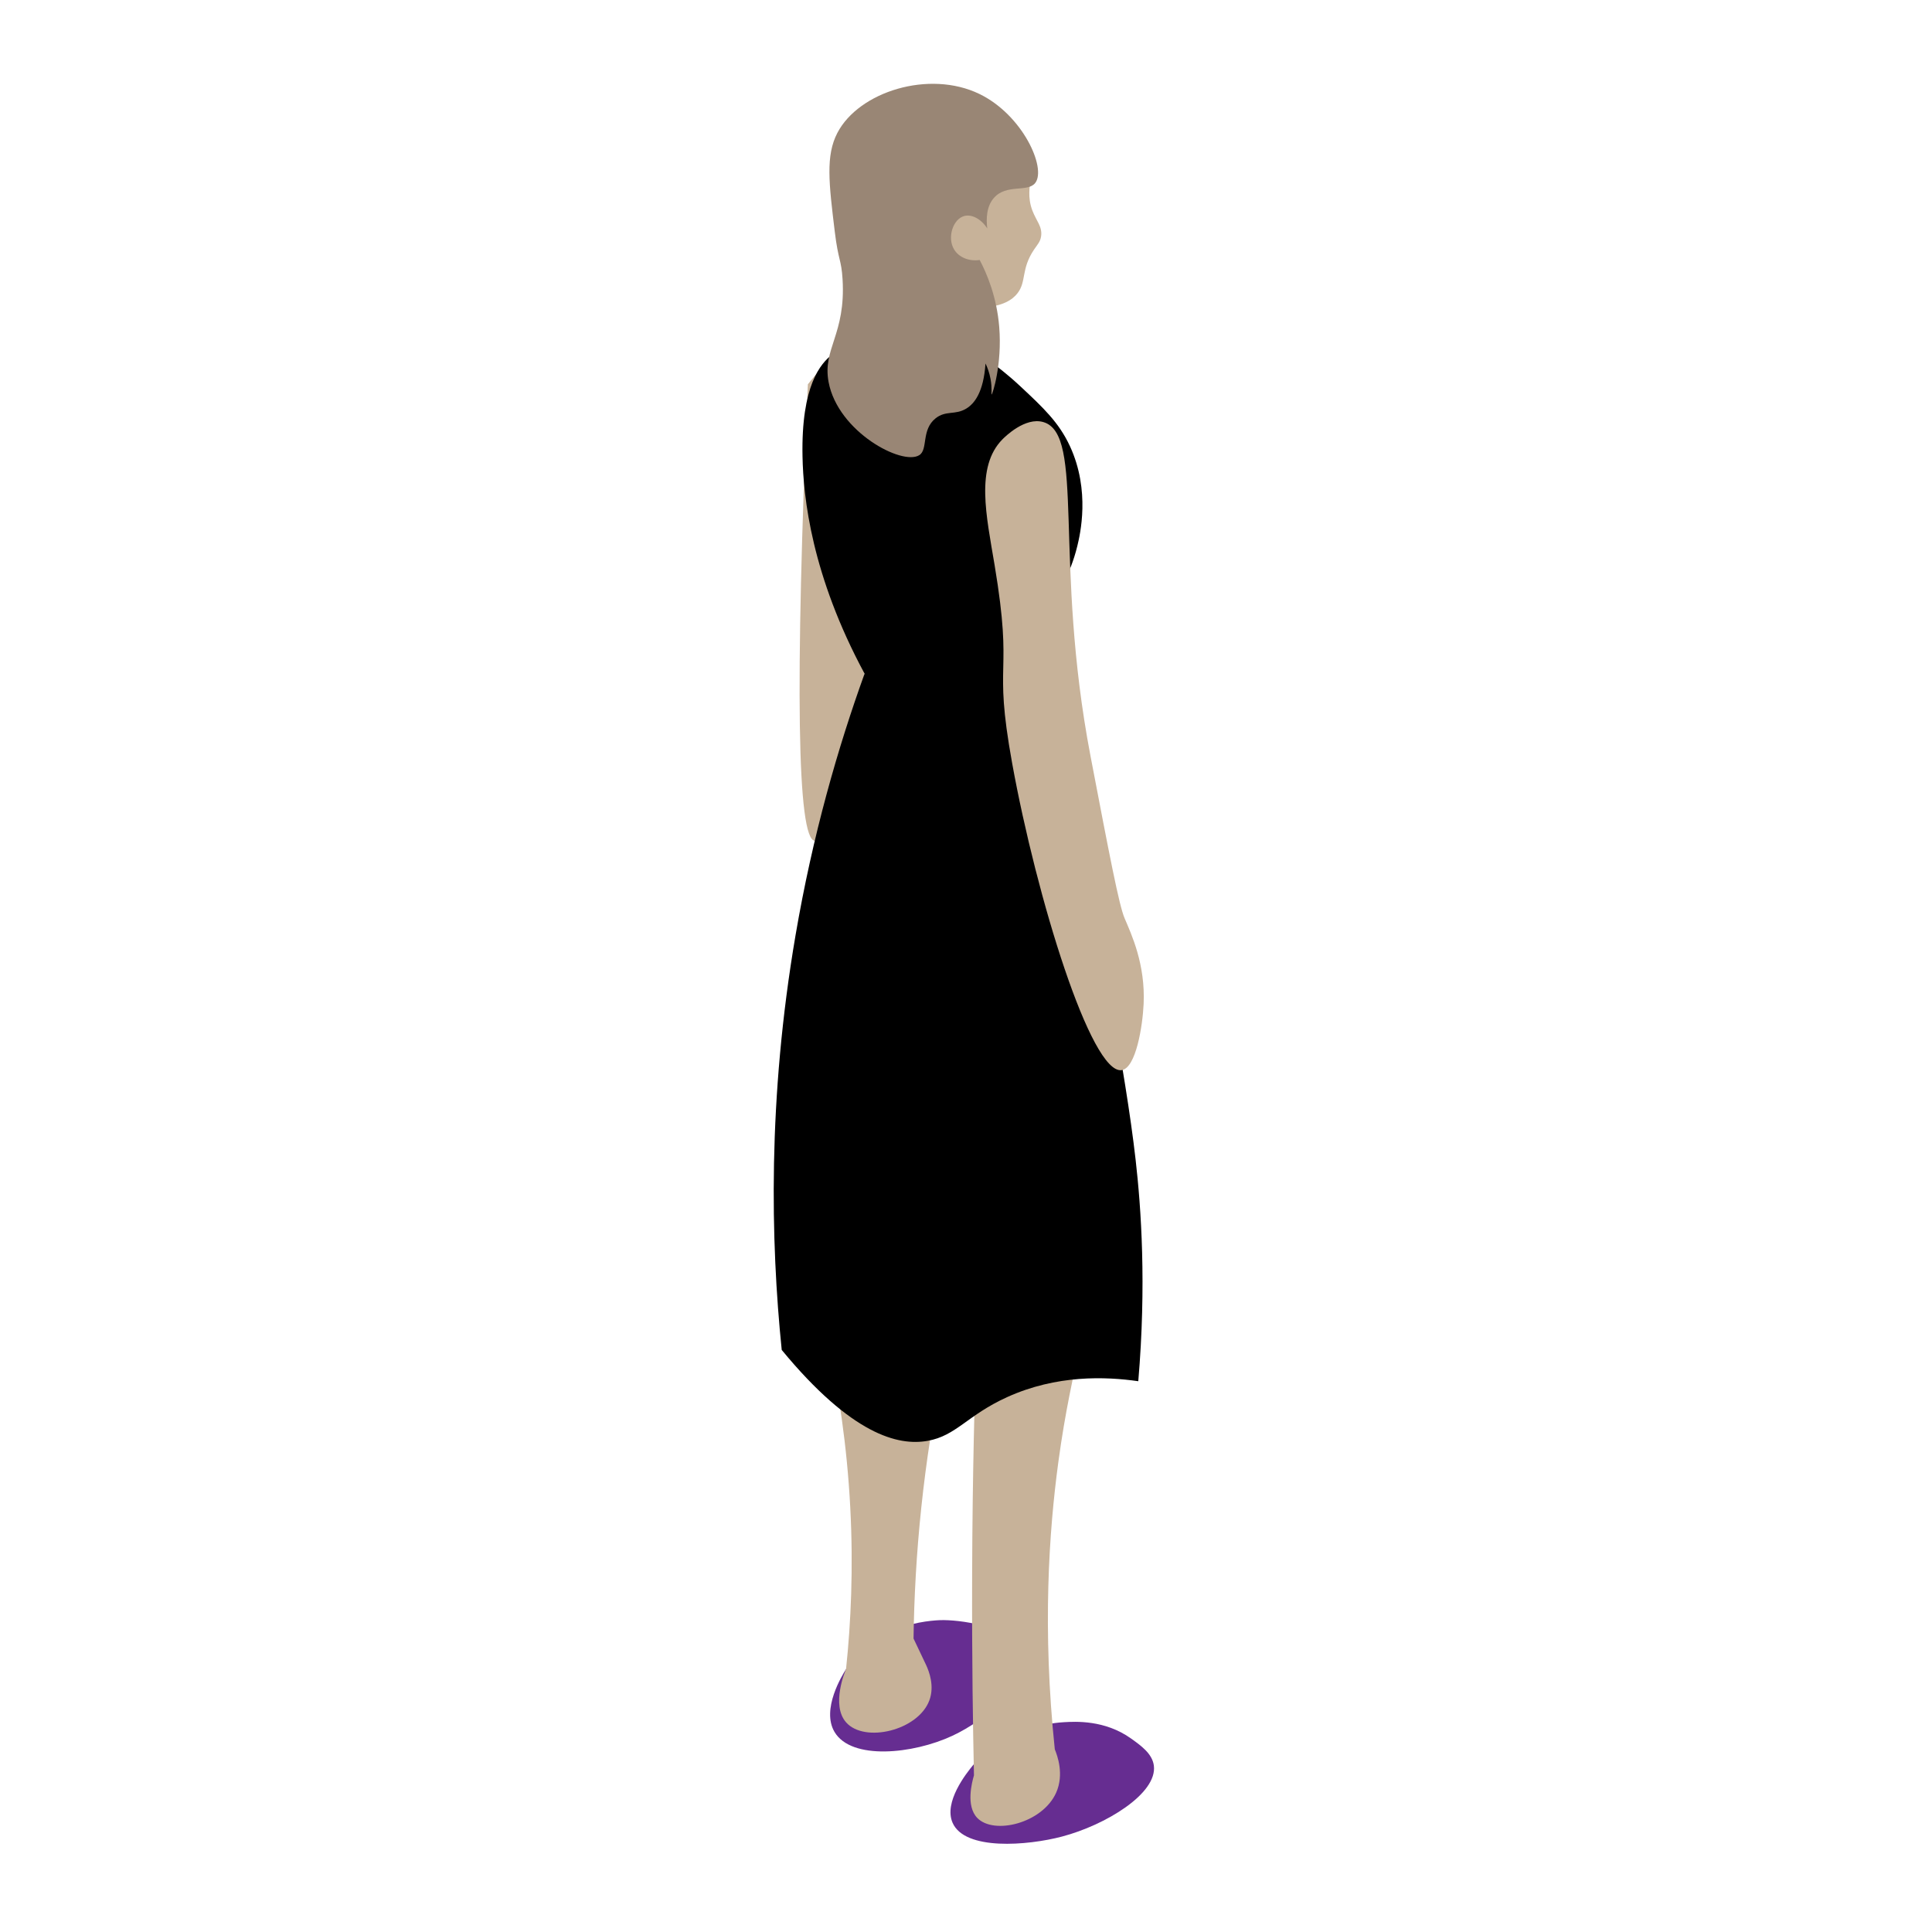 <?xml version="1.0" encoding="UTF-8" standalone="no"?><!DOCTYPE svg PUBLIC "-//W3C//DTD SVG 1.1//EN" "http://www.w3.org/Graphics/SVG/1.1/DTD/svg11.dtd"><svg width="100%" height="100%" viewBox="0 0 200 200" version="1.1" xmlns="http://www.w3.org/2000/svg" xmlns:xlink="http://www.w3.org/1999/xlink" xml:space="preserve" xmlns:serif="http://www.serif.com/" style="fill-rule:evenodd;clip-rule:evenodd;stroke-linejoin:round;stroke-miterlimit:2;"><path d="M98.593,179.686c3.433,-1.602 8.004,-5.377 7.116,-8.425c-0.801,-2.755 -5.664,-3.516 -8.018,-3.549c-0.471,-0.006 -6.958,0.01 -10.109,5.073c-0.379,0.612 -2.588,4.159 -1.189,6.511c1.75,2.943 8.12,2.293 12.2,0.39" style="fill:#662d91;fill-rule:nonzero;"/><path d="M109.932,190.122c4.495,-1.181 9.893,-4.448 9.515,-7.347c-0.161,-1.234 -1.324,-2.064 -2.364,-2.806c-2.715,-1.938 -5.752,-1.759 -6.968,-1.687c-4.879,0.289 -8.206,3.267 -9.315,4.361c-0.82,0.977 -3.117,3.92 -2.191,6.045c1.269,2.915 7.766,2.369 11.323,1.434" style="fill:#662d91;fill-rule:nonzero;"/><path d="M87.582,172.786c-0.065,0.146 -1.585,3.718 0.012,5.519c1.91,2.154 7.45,0.847 8.614,-2.284c0.547,-1.473 -0.014,-2.974 -0.353,-3.694c-0.428,-0.902 -0.856,-1.804 -1.285,-2.705c0.056,-4.176 0.292,-8.728 0.806,-13.597c0.508,-4.804 1.216,-9.25 2.019,-13.301c-3.881,-1.22 -7.765,-2.442 -11.647,-3.662c1.039,4.794 1.932,10.513 2.271,16.987c0.332,6.309 0.067,11.953 -0.437,16.737" style="fill:#c7b299;fill-rule:nonzero;"/><path d="M100.824,183.788c-0.214,0.726 -0.853,3.162 0.34,4.402c1.724,1.787 6.754,0.557 8.17,-2.615c0.844,-1.895 0.12,-3.853 -0.141,-4.482c-1.306,-12.471 -0.606,-22.561 0.369,-29.762c1.434,-10.578 3.459,-14.847 4.073,-23.952c0.794,-11.731 -1.423,-21.608 -3.639,-28.506c-3.416,0.245 -6.831,0.487 -10.245,0.732c1.346,17.093 1.45,30.552 1.273,39.912c-0.104,5.371 -0.355,12.337 -0.39,23.606c-0.029,8.708 0.086,15.867 0.19,20.665" style="fill:#c7b299;fill-rule:nonzero;"/><path d="M89.499,69.737c-1.115,-11.017 -2.229,-22.031 -3.345,-33.048c-0.84,1.03 -1.683,2.062 -2.523,3.092c-1.346,31.323 -1.108,47.076 0.714,47.261c1.12,0.115 2.837,-5.654 5.154,-17.305" style="fill:#c7b299;fill-rule:nonzero;"/><path d="M88.217,16.11c-2.493,4.597 -1.402,10.762 2.88,14.955c-0.125,1.351 -0.249,2.701 -0.374,4.053c0.488,0.953 1.075,1.573 1.575,1.979c2.372,1.927 6.199,1.852 9.848,0.055c-0.183,-1.769 -0.367,-3.539 -0.551,-5.308c2.234,-0.114 3.237,-0.838 3.739,-1.491c0.945,-1.225 0.343,-2.482 1.705,-4.509c0.368,-0.545 0.653,-0.814 0.737,-1.392c0.143,-0.987 -0.498,-1.584 -0.904,-2.655c-0.532,-1.4 -0.238,-2.499 -0.218,-3.28c0.071,-2.772 -3.125,-7.423 -7.7,-8.306c-4.692,-0.906 -8.91,2.529 -10.737,5.899" style="fill:#c7b299;fill-rule:nonzero;"/><path d="M80.923,139.744c7.237,8.777 12.051,9.954 15.102,9.412c2.976,-0.527 4.104,-2.654 8.231,-4.525c5.13,-2.329 10.201,-2.133 13.578,-1.648c0.855,-10.015 0.294,-17.919 -0.271,-22.892c-2.168,-19.088 -10.898,-52.238 -7.102,-60.517c0.116,-0.253 0.669,-1.41 1.067,-3.068c0.273,-1.138 1.368,-5.697 -0.763,-10.307c-1.141,-2.466 -2.756,-3.98 -5.12,-6.191c-1.357,-1.271 -2.595,-2.215 -3.5,-2.855c-3.649,1.797 -7.474,1.872 -9.846,-0.058c-0.5,-0.403 -1.089,-1.026 -1.577,-1.976c-1.242,0.063 -3.029,0.365 -4.567,1.571c-1.195,0.936 -3.223,3.186 -3.08,10.541c0.084,4.288 0.944,12.34 6.425,22.507c-2.741,7.592 -5.373,16.687 -7.151,27.106c-2.886,16.899 -2.572,31.665 -1.426,42.9" style="fill-rule:nonzero;"/><path d="M112.891,78.277c-3.863,-20.205 -0.553,-33.313 -4.879,-34.582c-1.901,-0.558 -3.998,1.543 -4.237,1.783c-2.825,2.86 -1.662,7.939 -0.818,12.993c2.003,11.996 -0.206,9.363 1.82,20.535c2.529,13.95 8.181,32.23 11.335,31.775c1.489,-0.216 2.172,-4.581 2.276,-6.847c0.192,-4.121 -1.258,-7.201 -1.972,-8.882c-0.576,-1.352 -1.559,-6.492 -3.525,-16.775" style="fill:#c7b299;fill-rule:nonzero;"/><path d="M87.222,28.904c0.346,5.748 -2.103,7.182 -1.445,10.656c0.975,5.152 7.615,8.671 9.385,7.559c0.935,-0.585 0.178,-2.619 1.697,-3.82c1.067,-0.843 2.024,-0.3 3.176,-1.006c0.839,-0.512 1.781,-1.681 1.985,-4.665c0.196,0.408 0.404,0.953 0.524,1.615c0.174,0.955 0.059,1.592 0.102,1.596c0.102,0.012 1.108,-3.131 0.794,-6.989c-0.255,-3.133 -1.283,-5.531 -2.022,-6.937c-1.101,0.165 -2.152,-0.269 -2.647,-1.085c-0.753,-1.242 -0.112,-3.19 1.085,-3.476c0.783,-0.187 1.748,0.349 2.346,1.304c-0.123,-1.026 -0.084,-2.289 0.687,-3.168c1.301,-1.489 3.508,-0.537 4.285,-1.556c1.169,-1.54 -1.305,-7.036 -5.786,-9.206c-5.196,-2.517 -12.465,-0.249 -14.699,4.023c-1.23,2.351 -0.883,5.215 -0.273,10.233c0.367,3.023 0.681,2.866 0.806,4.922" style="fill:#998675;fill-rule:nonzero;"/></svg>